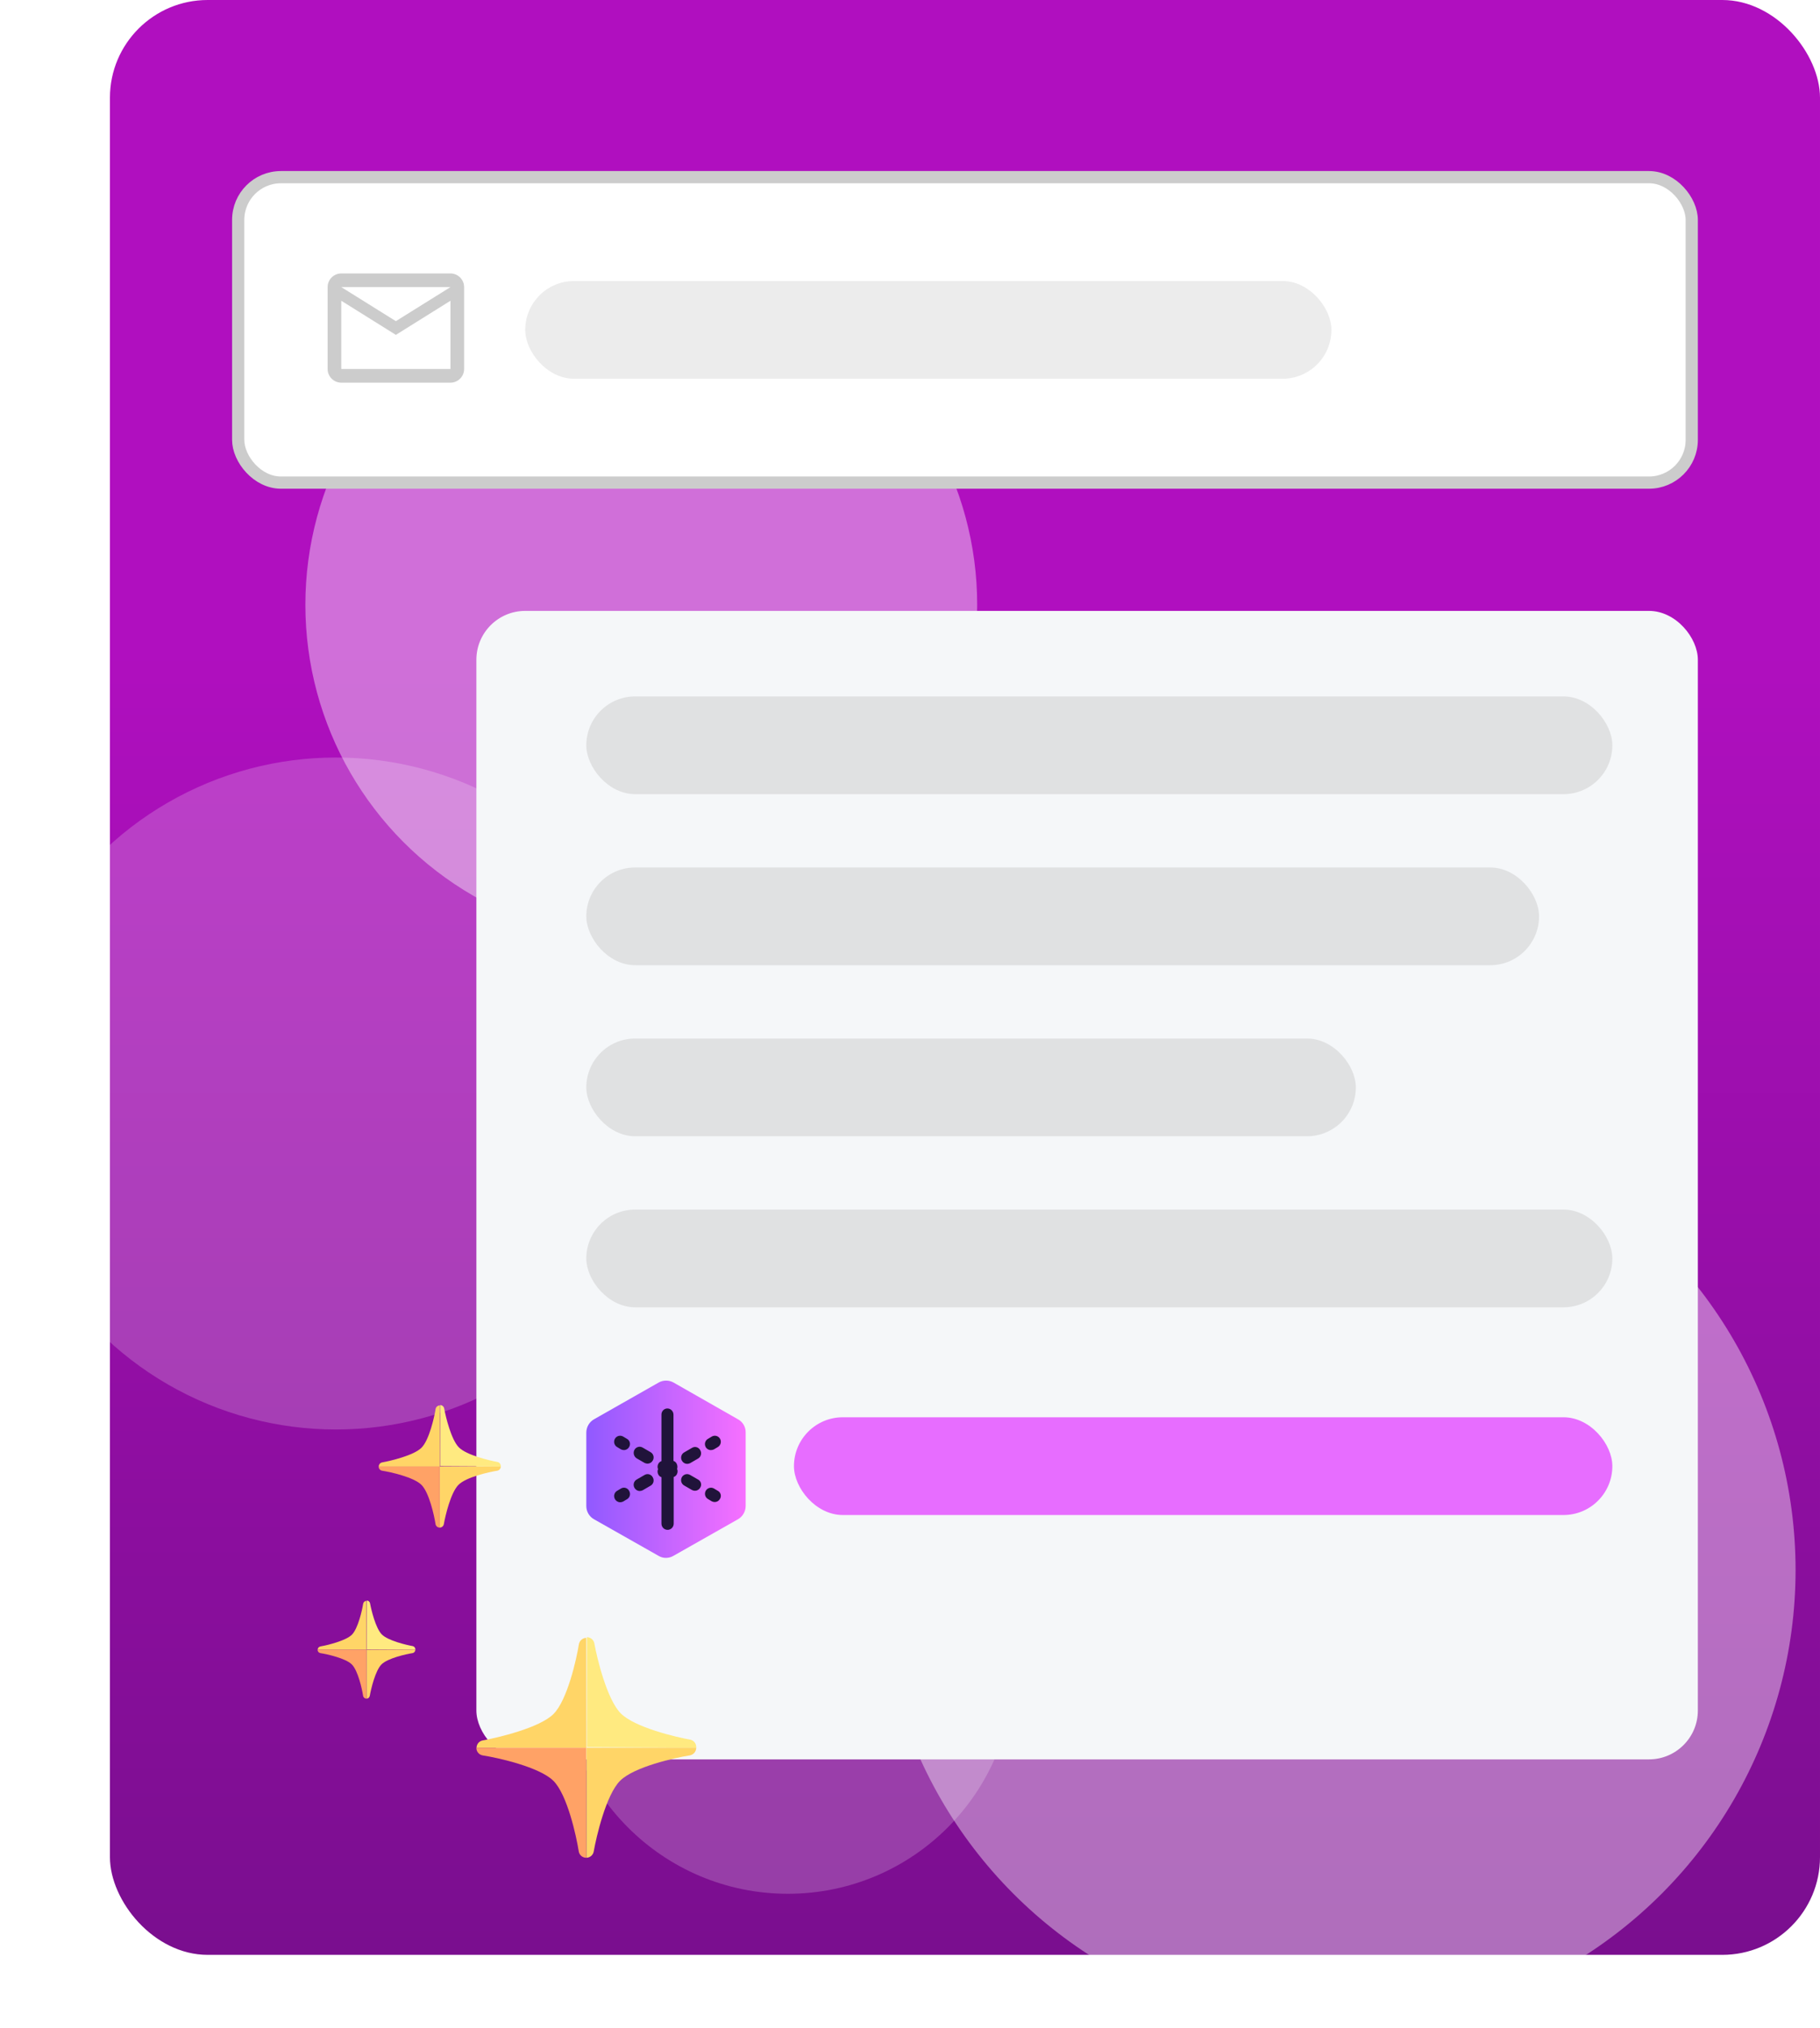 <svg width="149" height="166" viewBox="0 0 149 166" fill="none" xmlns="http://www.w3.org/2000/svg">
<rect x="9" width="140" height="160" rx="8" fill="url(#paint0_linear_207_529)"/>
<circle opacity="0.2" cx="27.5" cy="89.5" r="27.5" fill="white"/>
<circle opacity="0.4" cx="52.5" cy="49.5" r="27.5" fill="white"/>
<circle opacity="0.4" cx="109.5" cy="128.5" r="37.5" fill="white"/>
<circle opacity="0.2" cx="64.5" cy="136.5" r="18.5" fill="white"/>
<rect x="19.5" y="14.5" width="119" height="25" rx="3.5" fill="white" stroke="#CCCCCC"/>
<g clip-path="url(#clip0_207_529)">
<path d="M37.996 23.498C37.996 22.883 37.493 22.381 36.879 22.381H27.939C27.325 22.381 26.822 22.883 26.822 23.498V30.203C26.822 30.817 27.325 31.32 27.939 31.32H36.879C37.493 31.32 37.996 30.817 37.996 30.203V23.498ZM36.879 23.498L32.409 26.286L27.939 23.498H36.879ZM36.879 30.203H27.939V24.615L32.409 27.409L36.879 24.615V30.203Z" fill="#CCCCCC"/>
</g>
<g filter="url(#filter0_d_207_529)">
<rect x="39" y="46" width="100" height="94" rx="4" fill="#F5F7F9"/>
</g>
<rect opacity="0.5" x="48" y="99" width="84" height="8" rx="4" fill="#CCCCCC"/>
<rect opacity="0.5" x="48" y="85" width="63" height="8" rx="4" fill="#CCCCCC"/>
<rect opacity="0.5" x="48" y="71" width="78" height="8" rx="4" fill="#CCCCCC"/>
<rect opacity="0.5" x="48" y="57" width="84" height="8" rx="4" fill="#CCCCCC"/>
<g clip-path="url(#clip1_207_529)">
<path d="M60.415 116.164L55.137 113.154C54.951 113.052 54.744 112.998 54.533 112.998C54.322 112.998 54.114 113.052 53.929 113.154L48.632 116.164C48.441 116.273 48.281 116.431 48.17 116.623C48.059 116.815 48.001 117.033 48 117.255V123.257C47.998 123.479 48.056 123.698 48.167 123.89C48.279 124.082 48.439 124.241 48.632 124.348L53.91 127.339C54.095 127.452 54.307 127.51 54.523 127.508C54.739 127.508 54.951 127.449 55.137 127.339L60.415 124.348C60.606 124.239 60.765 124.08 60.876 123.889C60.987 123.697 61.046 123.479 61.047 123.257V117.255C61.052 117.032 60.996 116.811 60.884 116.618C60.773 116.426 60.61 116.268 60.415 116.164V116.164Z" fill="url(#paint1_linear_207_529)"/>
<path d="M50.843 121.827L50.528 122.015C50.471 122.047 50.421 122.09 50.381 122.141C50.341 122.193 50.312 122.252 50.294 122.315C50.277 122.378 50.272 122.444 50.281 122.508C50.289 122.573 50.309 122.636 50.342 122.693C50.383 122.771 50.445 122.837 50.52 122.883C50.595 122.93 50.681 122.955 50.769 122.956C50.853 122.955 50.935 122.936 51.011 122.9L51.327 122.711C51.383 122.68 51.433 122.637 51.473 122.586C51.513 122.534 51.543 122.475 51.56 122.412C51.577 122.349 51.582 122.283 51.574 122.218C51.566 122.154 51.545 122.091 51.513 122.034C51.484 121.974 51.443 121.921 51.393 121.878C51.343 121.835 51.285 121.803 51.223 121.783C51.16 121.764 51.094 121.758 51.029 121.765C50.963 121.773 50.9 121.794 50.843 121.827V121.827ZM52.776 120.717L52.126 121.094C52.069 121.125 52.02 121.168 51.98 121.219C51.94 121.271 51.91 121.33 51.893 121.393C51.876 121.456 51.871 121.522 51.879 121.587C51.887 121.651 51.908 121.714 51.94 121.771C51.982 121.849 52.043 121.915 52.118 121.962C52.194 122.008 52.279 122.033 52.367 122.034C52.451 122.033 52.534 122.014 52.609 121.978L53.26 121.601C53.316 121.57 53.366 121.527 53.406 121.476C53.446 121.424 53.475 121.365 53.493 121.302C53.51 121.239 53.515 121.173 53.507 121.108C53.498 121.044 53.478 120.981 53.446 120.924C53.417 120.864 53.376 120.811 53.326 120.768C53.276 120.725 53.218 120.693 53.156 120.673C53.093 120.654 53.027 120.648 52.961 120.655C52.896 120.663 52.833 120.684 52.776 120.717V120.717ZM55.397 119.797C55.371 119.744 55.334 119.696 55.289 119.658C55.245 119.619 55.193 119.59 55.137 119.572V115.788C55.137 115.721 55.124 115.655 55.099 115.593C55.074 115.532 55.037 115.476 54.99 115.428C54.944 115.381 54.888 115.344 54.827 115.318C54.766 115.293 54.701 115.28 54.635 115.28C54.57 115.28 54.506 115.294 54.446 115.32C54.386 115.345 54.332 115.383 54.287 115.431C54.242 115.478 54.207 115.534 54.184 115.595C54.16 115.657 54.15 115.722 54.152 115.788V119.588C54.096 119.606 54.044 119.636 53.999 119.675C53.954 119.713 53.918 119.761 53.892 119.814C53.857 119.88 53.837 119.954 53.834 120.028C53.83 120.103 53.844 120.178 53.873 120.247C53.844 120.316 53.83 120.391 53.834 120.465C53.837 120.54 53.857 120.614 53.892 120.68C53.918 120.733 53.954 120.781 53.999 120.819C54.044 120.858 54.096 120.887 54.152 120.905V124.706C54.152 124.84 54.205 124.97 54.299 125.065C54.393 125.16 54.52 125.214 54.654 125.214C54.787 125.214 54.914 125.16 55.008 125.065C55.102 124.97 55.155 124.84 55.155 124.706V120.887C55.211 120.869 55.263 120.839 55.308 120.8C55.353 120.762 55.389 120.714 55.416 120.661C55.45 120.595 55.47 120.521 55.473 120.447C55.477 120.372 55.463 120.297 55.434 120.228C55.477 120.085 55.464 119.931 55.397 119.797V119.797ZM56.663 118.497L56.012 118.874C55.956 118.905 55.906 118.948 55.866 118.999C55.826 119.051 55.796 119.11 55.779 119.173C55.762 119.236 55.757 119.302 55.765 119.367C55.773 119.432 55.794 119.494 55.826 119.551C55.868 119.629 55.929 119.695 56.005 119.742C56.08 119.788 56.166 119.813 56.254 119.814C56.337 119.813 56.42 119.794 56.495 119.758L57.146 119.381C57.202 119.35 57.252 119.307 57.292 119.256C57.332 119.204 57.362 119.145 57.379 119.082C57.396 119.019 57.401 118.953 57.393 118.888C57.385 118.824 57.364 118.761 57.332 118.704C57.303 118.644 57.262 118.591 57.212 118.548C57.163 118.505 57.104 118.473 57.042 118.453C56.979 118.434 56.913 118.428 56.848 118.435C56.782 118.443 56.719 118.464 56.663 118.497V118.497ZM58.203 118.685C58.287 118.685 58.369 118.665 58.445 118.629L58.761 118.441C58.817 118.409 58.867 118.366 58.907 118.315C58.947 118.263 58.977 118.204 58.994 118.141C59.012 118.078 59.017 118.012 59.009 117.947C59.001 117.882 58.981 117.819 58.949 117.762C58.917 117.705 58.874 117.655 58.823 117.615C58.772 117.575 58.714 117.545 58.652 117.528C58.589 117.51 58.524 117.506 58.46 117.514C58.396 117.522 58.334 117.543 58.278 117.575L57.962 117.764C57.905 117.795 57.855 117.838 57.815 117.889C57.775 117.941 57.746 118 57.728 118.063C57.711 118.126 57.706 118.192 57.715 118.257C57.723 118.322 57.744 118.384 57.776 118.441C57.818 118.517 57.881 118.58 57.956 118.623C58.031 118.666 58.117 118.688 58.203 118.685ZM58.761 122.015L58.445 121.827C58.332 121.763 58.198 121.747 58.073 121.783C57.948 121.818 57.842 121.902 57.778 122.017C57.714 122.131 57.697 122.266 57.732 122.393C57.766 122.52 57.849 122.627 57.962 122.693L58.278 122.881C58.353 122.917 58.436 122.937 58.519 122.937C58.607 122.936 58.693 122.911 58.769 122.865C58.844 122.818 58.905 122.752 58.947 122.674C58.98 122.619 59.002 122.558 59.01 122.494C59.019 122.43 59.014 122.365 58.997 122.303C58.979 122.241 58.949 122.184 58.909 122.134C58.868 122.085 58.818 122.044 58.761 122.015V122.015ZM57.144 121.094L56.493 120.717C56.437 120.685 56.375 120.664 56.311 120.656C56.247 120.647 56.182 120.652 56.12 120.67C56.057 120.687 55.999 120.717 55.948 120.757C55.897 120.797 55.854 120.847 55.822 120.904C55.791 120.961 55.77 121.024 55.762 121.089C55.755 121.154 55.76 121.22 55.777 121.283C55.794 121.346 55.824 121.405 55.864 121.456C55.904 121.508 55.954 121.551 56.01 121.583L56.661 121.959C56.736 121.995 56.819 122.015 56.902 122.015C56.99 122.014 57.076 121.989 57.152 121.943C57.227 121.896 57.288 121.831 57.33 121.752C57.364 121.697 57.386 121.636 57.395 121.572C57.404 121.508 57.399 121.443 57.382 121.381C57.364 121.319 57.334 121.261 57.293 121.212C57.252 121.162 57.201 121.122 57.144 121.094V121.094ZM52.126 119.363L52.776 119.739C52.852 119.775 52.934 119.795 53.018 119.795C53.106 119.794 53.192 119.769 53.267 119.723C53.342 119.676 53.404 119.611 53.446 119.532C53.478 119.475 53.498 119.413 53.507 119.348C53.515 119.283 53.51 119.217 53.493 119.154C53.475 119.091 53.446 119.032 53.406 118.981C53.366 118.929 53.316 118.886 53.26 118.855L52.609 118.478C52.553 118.446 52.491 118.425 52.427 118.416C52.363 118.408 52.298 118.413 52.236 118.431C52.173 118.448 52.115 118.478 52.064 118.518C52.014 118.559 51.971 118.609 51.94 118.667C51.878 118.785 51.862 118.923 51.897 119.052C51.931 119.181 52.013 119.292 52.126 119.363V119.363ZM51.327 117.764L51.011 117.575C50.955 117.543 50.893 117.522 50.828 117.514C50.764 117.506 50.699 117.51 50.637 117.528C50.575 117.545 50.516 117.575 50.465 117.615C50.414 117.655 50.371 117.705 50.34 117.762C50.308 117.819 50.287 117.882 50.28 117.947C50.272 118.012 50.277 118.078 50.294 118.141C50.312 118.204 50.341 118.263 50.381 118.315C50.421 118.366 50.471 118.409 50.528 118.441L50.843 118.629C50.919 118.665 51.002 118.685 51.085 118.685C51.173 118.684 51.259 118.659 51.334 118.613C51.41 118.566 51.471 118.501 51.513 118.422C51.544 118.367 51.565 118.305 51.572 118.242C51.58 118.179 51.575 118.114 51.558 118.053C51.54 117.991 51.511 117.934 51.471 117.884C51.432 117.835 51.383 117.794 51.327 117.764V117.764Z" fill="#20133A"/>
</g>
<path d="M40.998 120.029C41.015 119.861 40.907 119.705 40.743 119.662C40.069 119.542 38.195 119.1 37.565 118.463C36.936 117.826 36.486 115.952 36.366 115.285C36.337 115.121 36.195 115.001 36.029 115V119.999L40.998 120.029Z" fill="#FFEA80"/>
<path d="M35.999 115.03C35.831 115.034 35.69 115.157 35.662 115.322C35.557 115.989 35.137 117.863 34.508 118.493C33.878 119.122 31.967 119.572 31.292 119.692C31.128 119.721 31.008 119.863 31.007 120.029H36.007L35.999 115.03Z" fill="#FFD567"/>
<path d="M36 120.029V125.029C36.166 125.028 36.308 124.908 36.337 124.744C36.457 124.062 36.899 122.166 37.536 121.528C38.173 120.891 40.04 120.479 40.707 120.374C40.875 120.345 40.998 120.2 40.999 120.029H36Z" fill="#FFD567"/>
<path d="M31 120.029C30.997 120.199 31.118 120.345 31.285 120.374C31.967 120.479 33.863 120.899 34.5 121.528C35.138 122.158 35.55 124.062 35.655 124.737C35.68 124.903 35.823 125.027 35.992 125.029V120.029H31Z" fill="#FFA266"/>
<path d="M34.004 135.026C34.018 134.892 33.931 134.767 33.8 134.732C33.26 134.636 31.76 134.282 31.256 133.772C30.752 133.262 30.392 131.762 30.296 131.228C30.273 131.097 30.159 131.001 30.026 131V135.002L34.004 135.026Z" fill="#FFEA80"/>
<path d="M30.002 131.024C29.868 131.028 29.755 131.126 29.732 131.258C29.648 131.792 29.312 133.292 28.808 133.796C28.304 134.3 26.774 134.66 26.234 134.756C26.102 134.779 26.006 134.893 26.006 135.026H30.008L30.002 131.024Z" fill="#FFD567"/>
<path d="M30.003 135.026V139.029C30.136 139.028 30.25 138.932 30.273 138.801C30.369 138.255 30.723 136.737 31.233 136.227C31.743 135.717 33.237 135.387 33.771 135.303C33.906 135.279 34.004 135.163 34.005 135.026H30.003Z" fill="#FFD567"/>
<path d="M26 135.026C25.998 135.162 26.095 135.279 26.228 135.303C26.774 135.387 28.292 135.723 28.802 136.227C29.312 136.731 29.642 138.255 29.726 138.795C29.747 138.928 29.861 139.028 29.996 139.029V135.026H26Z" fill="#FFA266"/>
<path d="M56.997 143.053C57.027 142.75 56.833 142.47 56.538 142.392C55.324 142.176 51.951 141.38 50.818 140.233C49.684 139.086 48.875 135.713 48.659 134.513C48.607 134.218 48.352 134.002 48.052 134V142.999L56.997 143.053Z" fill="#FFEA80"/>
<path d="M47.998 134.054C47.697 134.062 47.443 134.282 47.391 134.58C47.202 135.781 46.447 139.154 45.313 140.287C44.18 141.42 40.74 142.23 39.525 142.446C39.23 142.498 39.015 142.753 39.013 143.053H48.012L47.998 134.054Z" fill="#FFD567"/>
<path d="M48 143.053V152.052C48.299 152.05 48.555 151.835 48.607 151.539C48.823 150.312 49.619 146.898 50.766 145.751C51.912 144.605 55.272 143.863 56.472 143.674C56.775 143.621 56.997 143.36 56.999 143.053H48Z" fill="#FFD567"/>
<path d="M39 143.053C38.995 143.358 39.213 143.621 39.513 143.674C40.74 143.863 44.154 144.618 45.301 145.751C46.448 146.885 47.19 150.312 47.379 151.526C47.425 151.826 47.682 152.049 47.986 152.052V143.053H39Z" fill="#FFA266"/>
<rect x="43" y="23" width="66" height="8" rx="4" fill="#ECECEC"/>
<rect x="65" y="116" width="67" height="8" rx="4" fill="#E76DFF"/>
<defs>
<filter id="filter0_d_207_529" x="29" y="40" width="120" height="114" filterUnits="userSpaceOnUse" color-interpolation-filters="sRGB">
<feFlood flood-opacity="0" result="BackgroundImageFix"/>
<feColorMatrix in="SourceAlpha" type="matrix" values="0 0 0 0 0 0 0 0 0 0 0 0 0 0 0 0 0 0 127 0" result="hardAlpha"/>
<feOffset dy="4"/>
<feGaussianBlur stdDeviation="5"/>
<feComposite in2="hardAlpha" operator="out"/>
<feColorMatrix type="matrix" values="0 0 0 0 0 0 0 0 0 0 0 0 0 0 0 0 0 0 0.16 0"/>
<feBlend mode="normal" in2="BackgroundImageFix" result="effect1_dropShadow_207_529"/>
<feBlend mode="normal" in="SourceGraphic" in2="effect1_dropShadow_207_529" result="shape"/>
</filter>
<linearGradient id="paint0_linear_207_529" x1="79" y1="53" x2="79" y2="199" gradientUnits="userSpaceOnUse">
<stop stop-color="#B00FBF"/>
<stop offset="1" stop-color="#660D7D"/>
</linearGradient>
<linearGradient id="paint1_linear_207_529" x1="48" y1="120.254" x2="61.049" y2="120.254" gradientUnits="userSpaceOnUse">
<stop stop-color="#9059FF"/>
<stop offset="1" stop-color="#F770FF"/>
</linearGradient>
<clipPath id="clip0_207_529">
<rect width="13.409" height="13.409" fill="white" transform="translate(25.704 20.146)"/>
</clipPath>
<clipPath id="clip1_207_529">
<rect width="14.348" height="15" fill="white" transform="translate(48 113)"/>
</clipPath>
</defs>
</svg>
